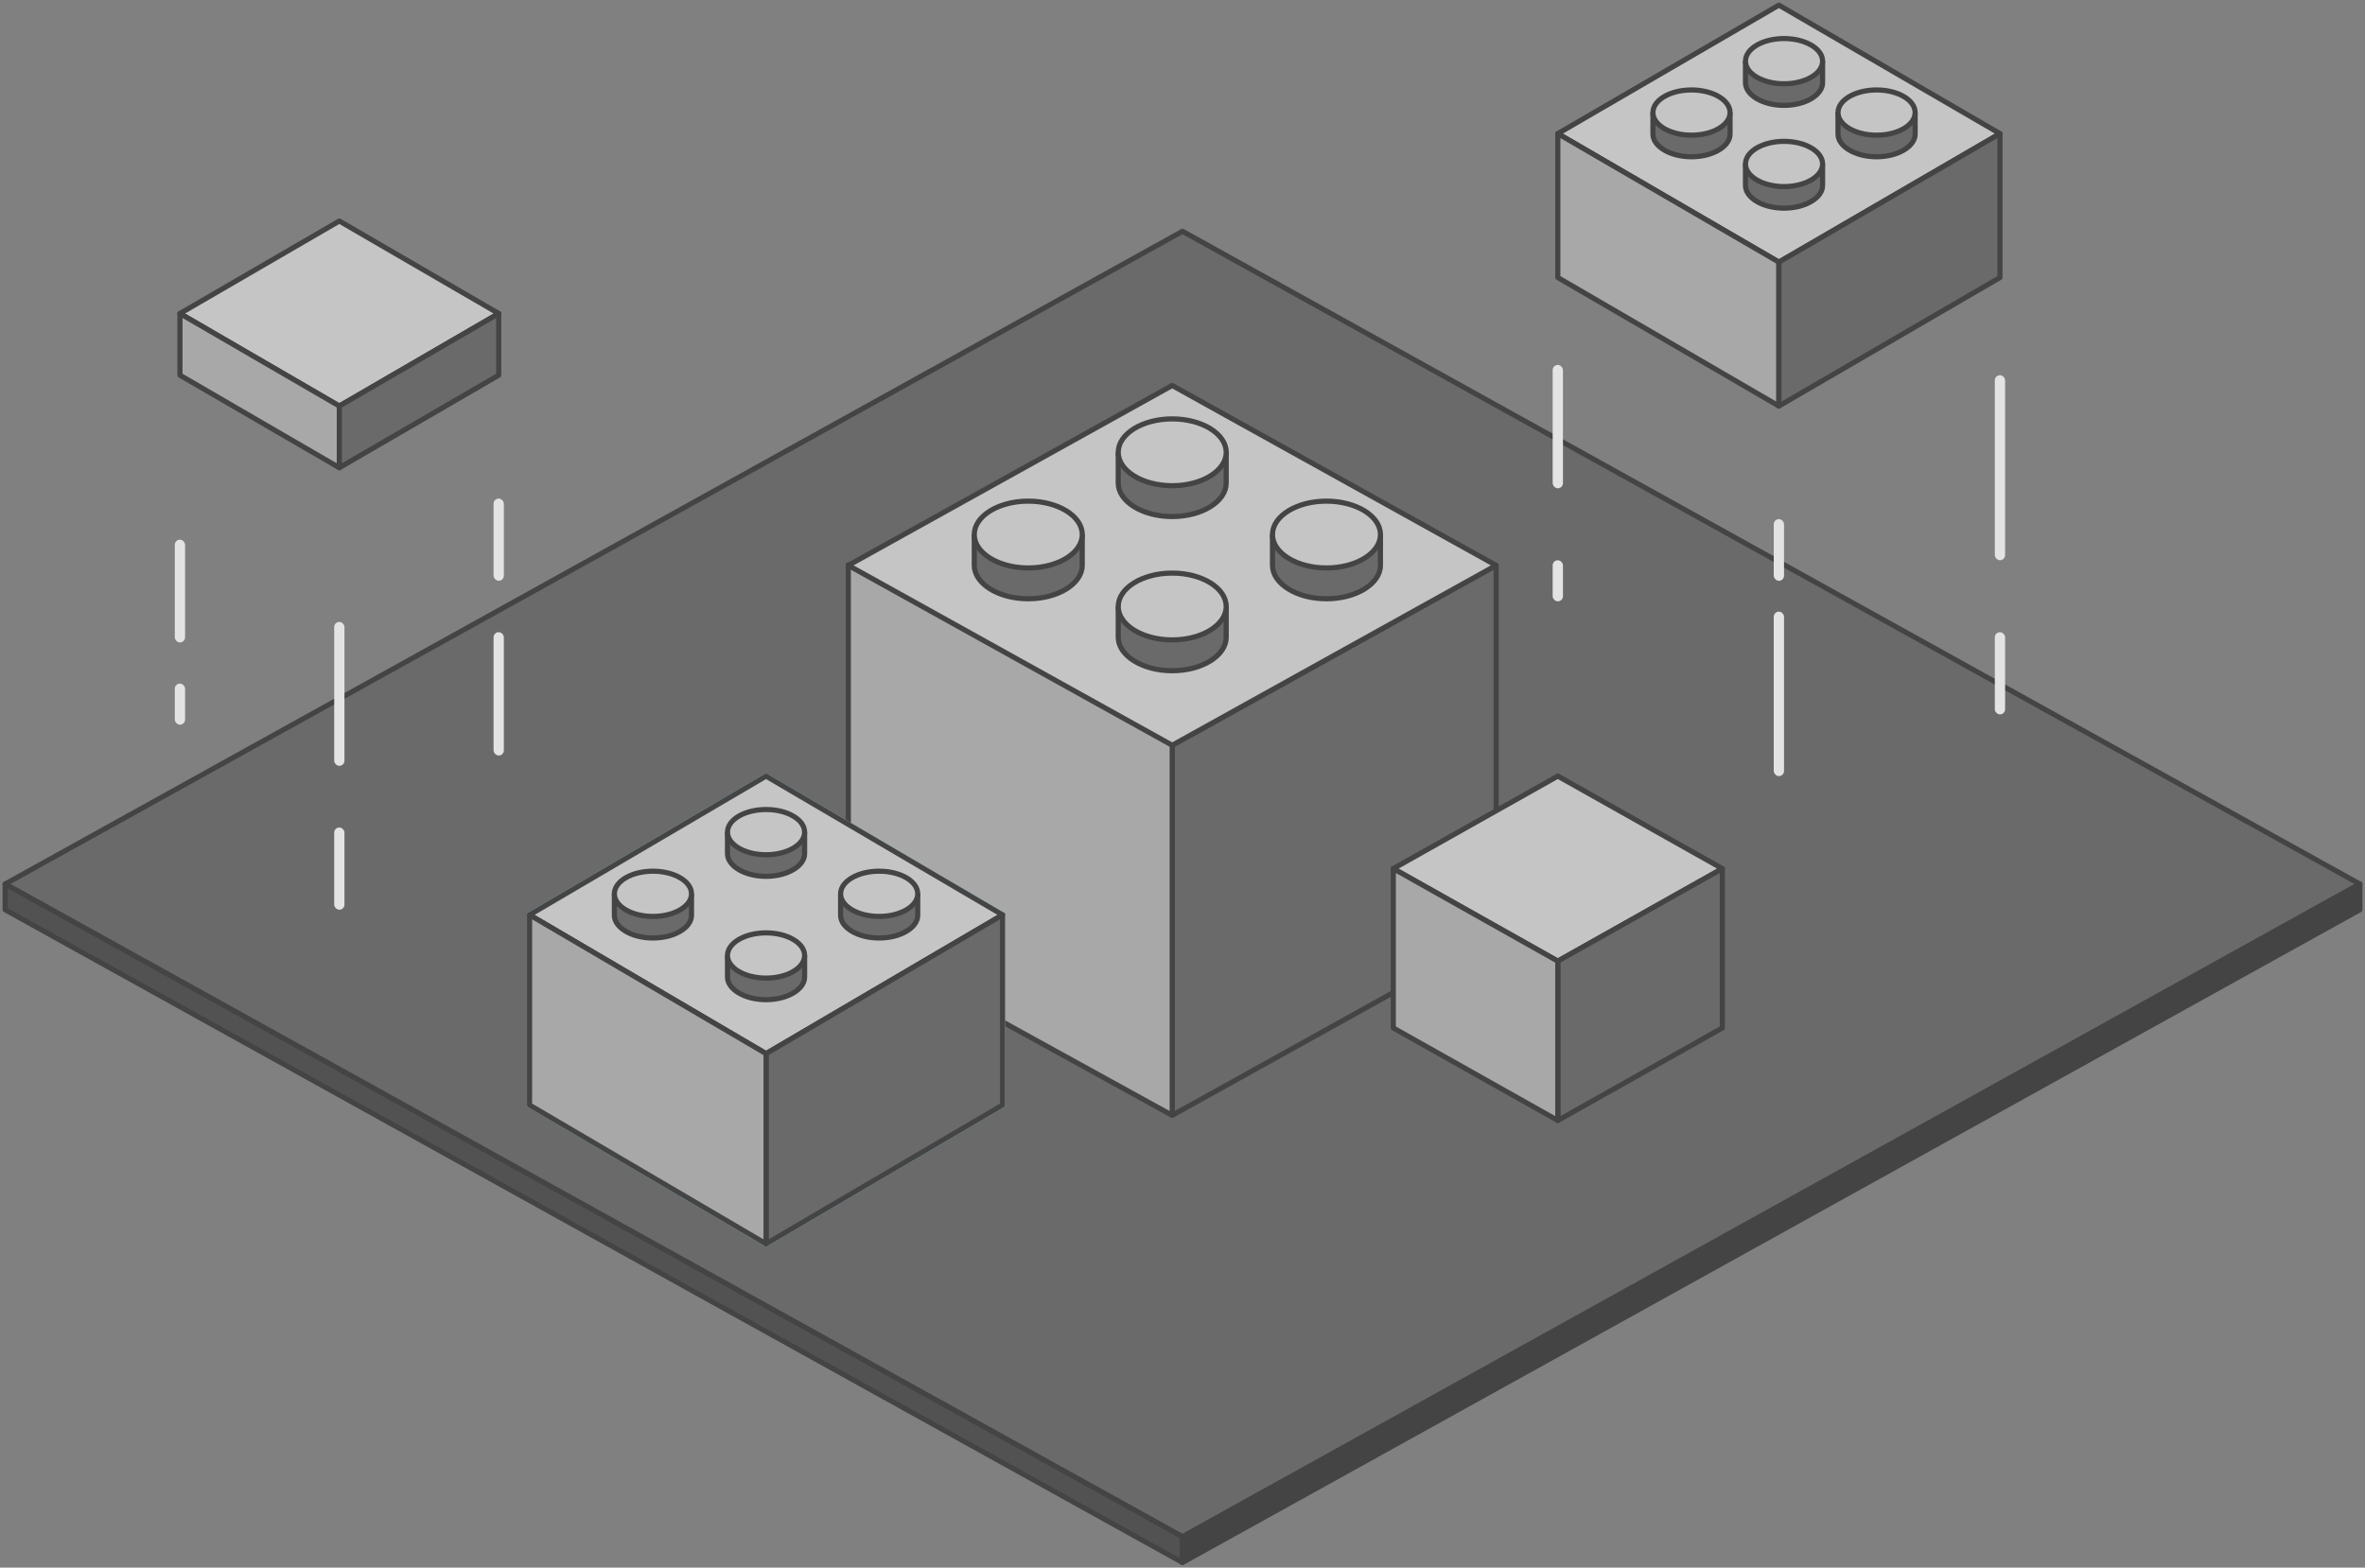 <?xml version="1.0" encoding="UTF-8"?>
<svg width="460px" height="305px" viewBox="0 0 460 305" version="1.1" xmlns="http://www.w3.org/2000/svg" xmlns:xlink="http://www.w3.org/1999/xlink">
    <rect x="0" y="0" width="460" height="305" fill="#808080" stroke="none"/>
    <!-- Generator: Sketch 59.1 (86144) - https://sketch.com -->
    <title>Jimu</title>
    <desc>Created with Sketch.</desc>
    <g id="$App-list+Template" stroke="none" stroke-width="1" fill="none" fill-rule="evenodd">
        <g id="$A0-1-AppList-Empty" transform="translate(-491, -349)" fill-rule="nonzero">
            <g id="Jimu" transform="translate(492, 350)">
                <g id="Group-14" transform="translate(0, 44)" stroke="#444444" stroke-linejoin="round">
                    <polygon id="Polygon" fill="#6A6A6A" points="229 0 458 127 229 254 0 127"></polygon>
                    <polygon id="Polygon-Copy-6" fill="#525252" points="1.79412041e-13 132 229 259 229 254 1.80206544e-13 127"></polygon>
                    <polygon id="Polygon" fill="#444444" points="458 132 458 127 229 254 229 259"></polygon>
                </g>
                <g id="Group-12" transform="translate(164, 74)" stroke="#444444">
                    <g id="Group-11" stroke-linejoin="round">
                        <polygon id="Polygon" fill="#6A6A6A" points="126 35 126 107 63 142 63 70"></polygon>
                        <polygon id="Polygon-Copy" fill="#A8A8A8" points="5.32907052e-15 34.913 63 69.617 63 142 6.20337115e-15 107.296"></polygon>
                        <polygon id="Polygon-Copy-2" fill="#C5C5C5" points="63 1.27897692e-13 126 35 63 70 3.19744231e-14 35"></polygon>
                    </g>
                    <g id="Group-10" transform="translate(24, 6)">
                        <g id="Cylinder" transform="translate(28, 30)">
                            <path d="M21.5,7.441 C16.46,6.814 12.955,6.5 11,6.5 C9.18,6.5 5.674,6.814 0.5,7.443 C0.5,10.635 0.5,10.731 0.5,13 C0.5,16.53 5.167,19.5 11,19.5 C16.833,19.5 21.5,16.53 21.5,13 C21.5,10.814 21.5,10.724 21.5,7.441 Z" id="Oval" fill="#6A6A6A"></path>
                            <ellipse id="Oval" fill="#C5C5C5" cx="11" cy="7" rx="10.5" ry="6.5"></ellipse>
                        </g>
                        <g id="Cylinder-Copy-2" transform="translate(0, 16)">
                            <path d="M21.5,7.441 C16.46,6.814 12.955,6.5 11,6.5 C9.18,6.5 5.674,6.814 0.5,7.443 C0.5,10.635 0.5,10.731 0.5,13 C0.5,16.53 5.167,19.5 11,19.5 C16.833,19.5 21.5,16.53 21.5,13 C21.5,10.814 21.5,10.724 21.5,7.441 Z" id="Oval" fill="#6A6A6A"></path>
                            <ellipse id="Oval" fill="#C5C5C5" cx="11" cy="7" rx="10.5" ry="6.5"></ellipse>
                        </g>
                        <g id="Cylinder-Copy" transform="translate(58, 16)">
                            <path d="M21.5,7.441 C16.46,6.814 12.955,6.5 11,6.5 C9.18,6.5 5.674,6.814 0.5,7.443 C0.5,10.635 0.5,10.731 0.5,13 C0.5,16.53 5.167,19.5 11,19.5 C16.833,19.5 21.5,16.53 21.5,13 C21.5,10.814 21.5,10.724 21.5,7.441 Z" id="Oval" fill="#6A6A6A"></path>
                            <ellipse id="Oval" fill="#C5C5C5" cx="11" cy="7" rx="10.5" ry="6.5"></ellipse>
                        </g>
                        <g id="Cylinder-Copy-3" transform="translate(28, 0)">
                            <path d="M21.5,7.441 C16.46,6.814 12.955,6.5 11,6.5 C9.18,6.5 5.674,6.814 0.5,7.443 C0.5,10.635 0.5,10.731 0.5,13 C0.5,16.53 5.167,19.5 11,19.5 C16.833,19.5 21.5,16.53 21.5,13 C21.5,10.814 21.5,10.724 21.5,7.441 Z" id="Oval" fill="#6A6A6A"></path>
                            <ellipse id="Oval" fill="#C5C5C5" cx="11" cy="7" rx="10.5" ry="6.5"></ellipse>
                        </g>
                    </g>
                </g>
                <g id="Group-13" transform="translate(270, 150)" stroke="#444444" stroke-linejoin="round">
                    <polygon id="Polygon" fill="#C5C5C5" points="32 0 64 18 32 36 0 18"></polygon>
                    <polygon id="Polygon-Copy-3" fill="#6A6A6A" points="64 18 64 49 32 67 32 36"></polygon>
                    <polygon id="Polygon" fill="#A8A8A8" points="0 18 32 36 32 67 0 49"></polygon>
                </g>
                <g id="Group-8" transform="translate(102, 150)" stroke="#87D1E8" stroke-linejoin="round">
                    <polygon id="Polygon" fill="#EAFDFF" points="46 0 92 27 46 54 0 27"></polygon>
                    <polygon id="Polygon" fill="#ACE7F1" points="92 64 92 27 46 54 46 91"></polygon>
                    <polygon id="Polygon" fill="#C2F4F8" points="-1.77635684e-15 64 46 91 46 54 -1.77635684e-15 27"></polygon>
                </g>
                <g id="Group-9" transform="translate(102, 150)" stroke="#444444">
                    <g id="Group-8-Copy" stroke-linejoin="round">
                        <polygon id="Polygon" fill="#C5C5C5" points="46 0 92 27 46 54 0 27"></polygon>
                        <polygon id="Polygon" fill="#6A6A6A" points="92 64 92 27 46 54 46 91"></polygon>
                        <polygon id="Polygon" fill="#A8A8A8" points="-1.77635684e-15 64 46 91 46 54 -1.77635684e-15 27"></polygon>
                    </g>
                    <g id="Group-7" transform="translate(16, 6)">
                        <g id="Cylinder" transform="translate(22, 24)">
                            <path d="M15.5,5.343 C11.905,4.914 9.4,4.7 8,4.7 C6.697,4.7 4.191,4.915 0.5,5.345 C0.5,7.448 0.5,7.544 0.5,9.1 C0.5,11.465 3.822,13.5 8,13.5 C12.178,13.5 15.5,11.465 15.5,9.1 C15.5,7.6 15.5,7.51 15.5,5.343 Z" id="Oval" fill="#6A6A6A"></path>
                            <ellipse id="Oval" fill="#C5C5C5" cx="8" cy="4.9" rx="7.5" ry="4.4"></ellipse>
                        </g>
                        <g id="Cylinder-Copy-2" transform="translate(0, 12)">
                            <path d="M15.5,5.343 C11.905,4.914 9.4,4.7 8,4.7 C6.697,4.7 4.191,4.915 0.5,5.345 C0.5,7.448 0.5,7.544 0.5,9.1 C0.5,11.465 3.822,13.5 8,13.5 C12.178,13.5 15.5,11.465 15.5,9.1 C15.5,7.6 15.5,7.51 15.5,5.343 Z" id="Oval" fill="#6A6A6A"></path>
                            <ellipse id="Oval" fill="#C5C5C5" cx="8" cy="4.9" rx="7.5" ry="4.4"></ellipse>
                        </g>
                        <g id="Cylinder-Copy" transform="translate(44, 12)">
                            <path d="M15.5,5.343 C11.905,4.914 9.4,4.7 8,4.7 C6.697,4.7 4.191,4.915 0.5,5.345 C0.5,7.448 0.5,7.544 0.5,9.1 C0.5,11.465 3.822,13.5 8,13.5 C12.178,13.5 15.5,11.465 15.5,9.1 C15.5,7.6 15.5,7.51 15.5,5.343 Z" id="Oval" fill="#6A6A6A"></path>
                            <ellipse id="Oval" fill="#C5C5C5" cx="8" cy="4.9" rx="7.5" ry="4.4"></ellipse>
                        </g>
                        <g id="Cylinder-Copy-3" transform="translate(22, 0)">
                            <path d="M15.5,5.343 C11.905,4.914 9.4,4.7 8,4.7 C6.697,4.7 4.191,4.915 0.5,5.345 C0.5,7.448 0.5,7.544 0.5,9.1 C0.5,11.465 3.822,13.5 8,13.5 C12.178,13.5 15.5,11.465 15.5,9.1 C15.5,7.6 15.5,7.51 15.5,5.343 Z" id="Oval" fill="#6A6A6A"></path>
                            <ellipse id="Oval" fill="#C5C5C5" cx="8" cy="4.9" rx="7.5" ry="4.4"></ellipse>
                        </g>
                    </g>
                </g>
                <g id="Group-6" transform="translate(33, 42)">
                    <g id="Group-5" transform="translate(1, 0)" stroke="#444444" stroke-linejoin="round">
                        <polygon id="Polygon" fill="#C5C5C5" points="31 0 62 18 31 36 0 18"></polygon>
                        <polygon id="Polygon" fill="#A8A8A8" points="-4.4408921e-15 30 31 48 31 36 3.29875016e-14 18"></polygon>
                        <polygon id="Polygon" fill="#6A6A6A" points="62 30 62 18 31 36 31 48"></polygon>
                    </g>
                    <rect id="Rectangle" fill="#E3E3E3" x="0" y="62" width="2" height="20" rx="1"></rect>
                    <rect id="Rectangle" fill="#E3E3E3" x="0" y="90" width="2" height="8" rx="1"></rect>
                    <rect id="Rectangle" fill="#E3E3E3" x="62" y="54" width="2" height="16" rx="1"></rect>
                    <rect id="Rectangle" fill="#E3E3E3" x="62" y="80" width="2" height="24" rx="1"></rect>
                    <rect id="Rectangle" fill="#E3E3E3" x="31" y="78" width="2" height="28" rx="1"></rect>
                    <rect id="Rectangle" fill="#E3E3E3" x="31" y="118" width="2" height="16" rx="1"></rect>
                </g>
                <g id="Group-6-Copy" transform="translate(301, 0)">
                    <g id="Group-5" transform="translate(1, 0)" stroke="#444444" stroke-linejoin="round">
                        <polygon id="Polygon" fill="#C5C5C5" points="43 0 86 25 43 50 0 25"></polygon>
                        <polygon id="Polygon-Copy-5" fill="#A8A8A8" points="0 53 43 78 43 50 0 25"></polygon>
                        <polygon id="Polygon-Copy-4" fill="#6A6A6A" points="86 53 86 25 43 50 43 78"></polygon>
                    </g>
                    <g id="Group-7" transform="translate(19, 6)" stroke="#444444">
                        <g id="Cylinder" transform="translate(18, 20)">
                            <path d="M15.5,5.343 C11.905,4.914 9.4,4.7 8,4.7 C6.697,4.7 4.191,4.915 0.5,5.345 C0.5,7.448 0.5,7.544 0.5,9.1 C0.5,11.465 3.822,13.5 8,13.5 C12.178,13.5 15.5,11.465 15.5,9.1 C15.5,7.6 15.5,7.51 15.5,5.343 Z" id="Oval" fill="#6A6A6A"></path>
                            <ellipse id="Oval" fill="#C5C5C5" cx="8" cy="4.9" rx="7.5" ry="4.4"></ellipse>
                        </g>
                        <g id="Cylinder-Copy-2" transform="translate(0, 10)">
                            <path d="M15.5,5.343 C11.905,4.914 9.4,4.7 8,4.7 C6.697,4.7 4.191,4.915 0.5,5.345 C0.5,7.448 0.5,7.544 0.5,9.1 C0.5,11.465 3.822,13.5 8,13.5 C12.178,13.5 15.5,11.465 15.5,9.1 C15.5,7.6 15.5,7.51 15.5,5.343 Z" id="Oval" fill="#6A6A6A"></path>
                            <ellipse id="Oval" fill="#C5C5C5" cx="8" cy="4.9" rx="7.5" ry="4.4"></ellipse>
                        </g>
                        <g id="Cylinder-Copy" transform="translate(36, 10)">
                            <path d="M15.5,5.343 C11.905,4.914 9.4,4.7 8,4.7 C6.697,4.7 4.191,4.915 0.5,5.345 C0.5,7.448 0.5,7.544 0.5,9.1 C0.5,11.465 3.822,13.5 8,13.5 C12.178,13.5 15.5,11.465 15.5,9.1 C15.5,7.6 15.5,7.51 15.5,5.343 Z" id="Oval" fill="#6A6A6A"></path>
                            <ellipse id="Oval" fill="#C5C5C5" cx="8" cy="4.9" rx="7.5" ry="4.4"></ellipse>
                        </g>
                        <g id="Cylinder-Copy-3" transform="translate(18, 0)">
                            <path d="M15.5,5.343 C11.905,4.914 9.4,4.7 8,4.7 C6.697,4.7 4.191,4.915 0.5,5.345 C0.5,7.448 0.5,7.544 0.5,9.1 C0.5,11.465 3.822,13.5 8,13.5 C12.178,13.5 15.5,11.465 15.5,9.1 C15.5,7.6 15.5,7.51 15.5,5.343 Z" id="Oval" fill="#6A6A6A"></path>
                            <ellipse id="Oval" fill="#C5C5C5" cx="8" cy="4.9" rx="7.5" ry="4.4"></ellipse>
                        </g>
                    </g>
                    <rect id="Rectangle" fill="#E3E3E3" x="0" y="70" width="2" height="24" rx="1"></rect>
                    <rect id="Rectangle" fill="#E3E3E3" x="0" y="108" width="2" height="8" rx="1"></rect>
                    <rect id="Rectangle" fill="#E3E3E3" x="86" y="72" width="2" height="36" rx="1"></rect>
                    <rect id="Rectangle" fill="#E3E3E3" x="86" y="122" width="2" height="16" rx="1"></rect>
                    <rect id="Rectangle" fill="#E3E3E3" x="43" y="100" width="2" height="12" rx="1"></rect>
                    <rect id="Rectangle" fill="#E3E3E3" x="43" y="118" width="2" height="32" rx="1"></rect>
                </g>
            </g>
        </g>
    </g>
</svg>